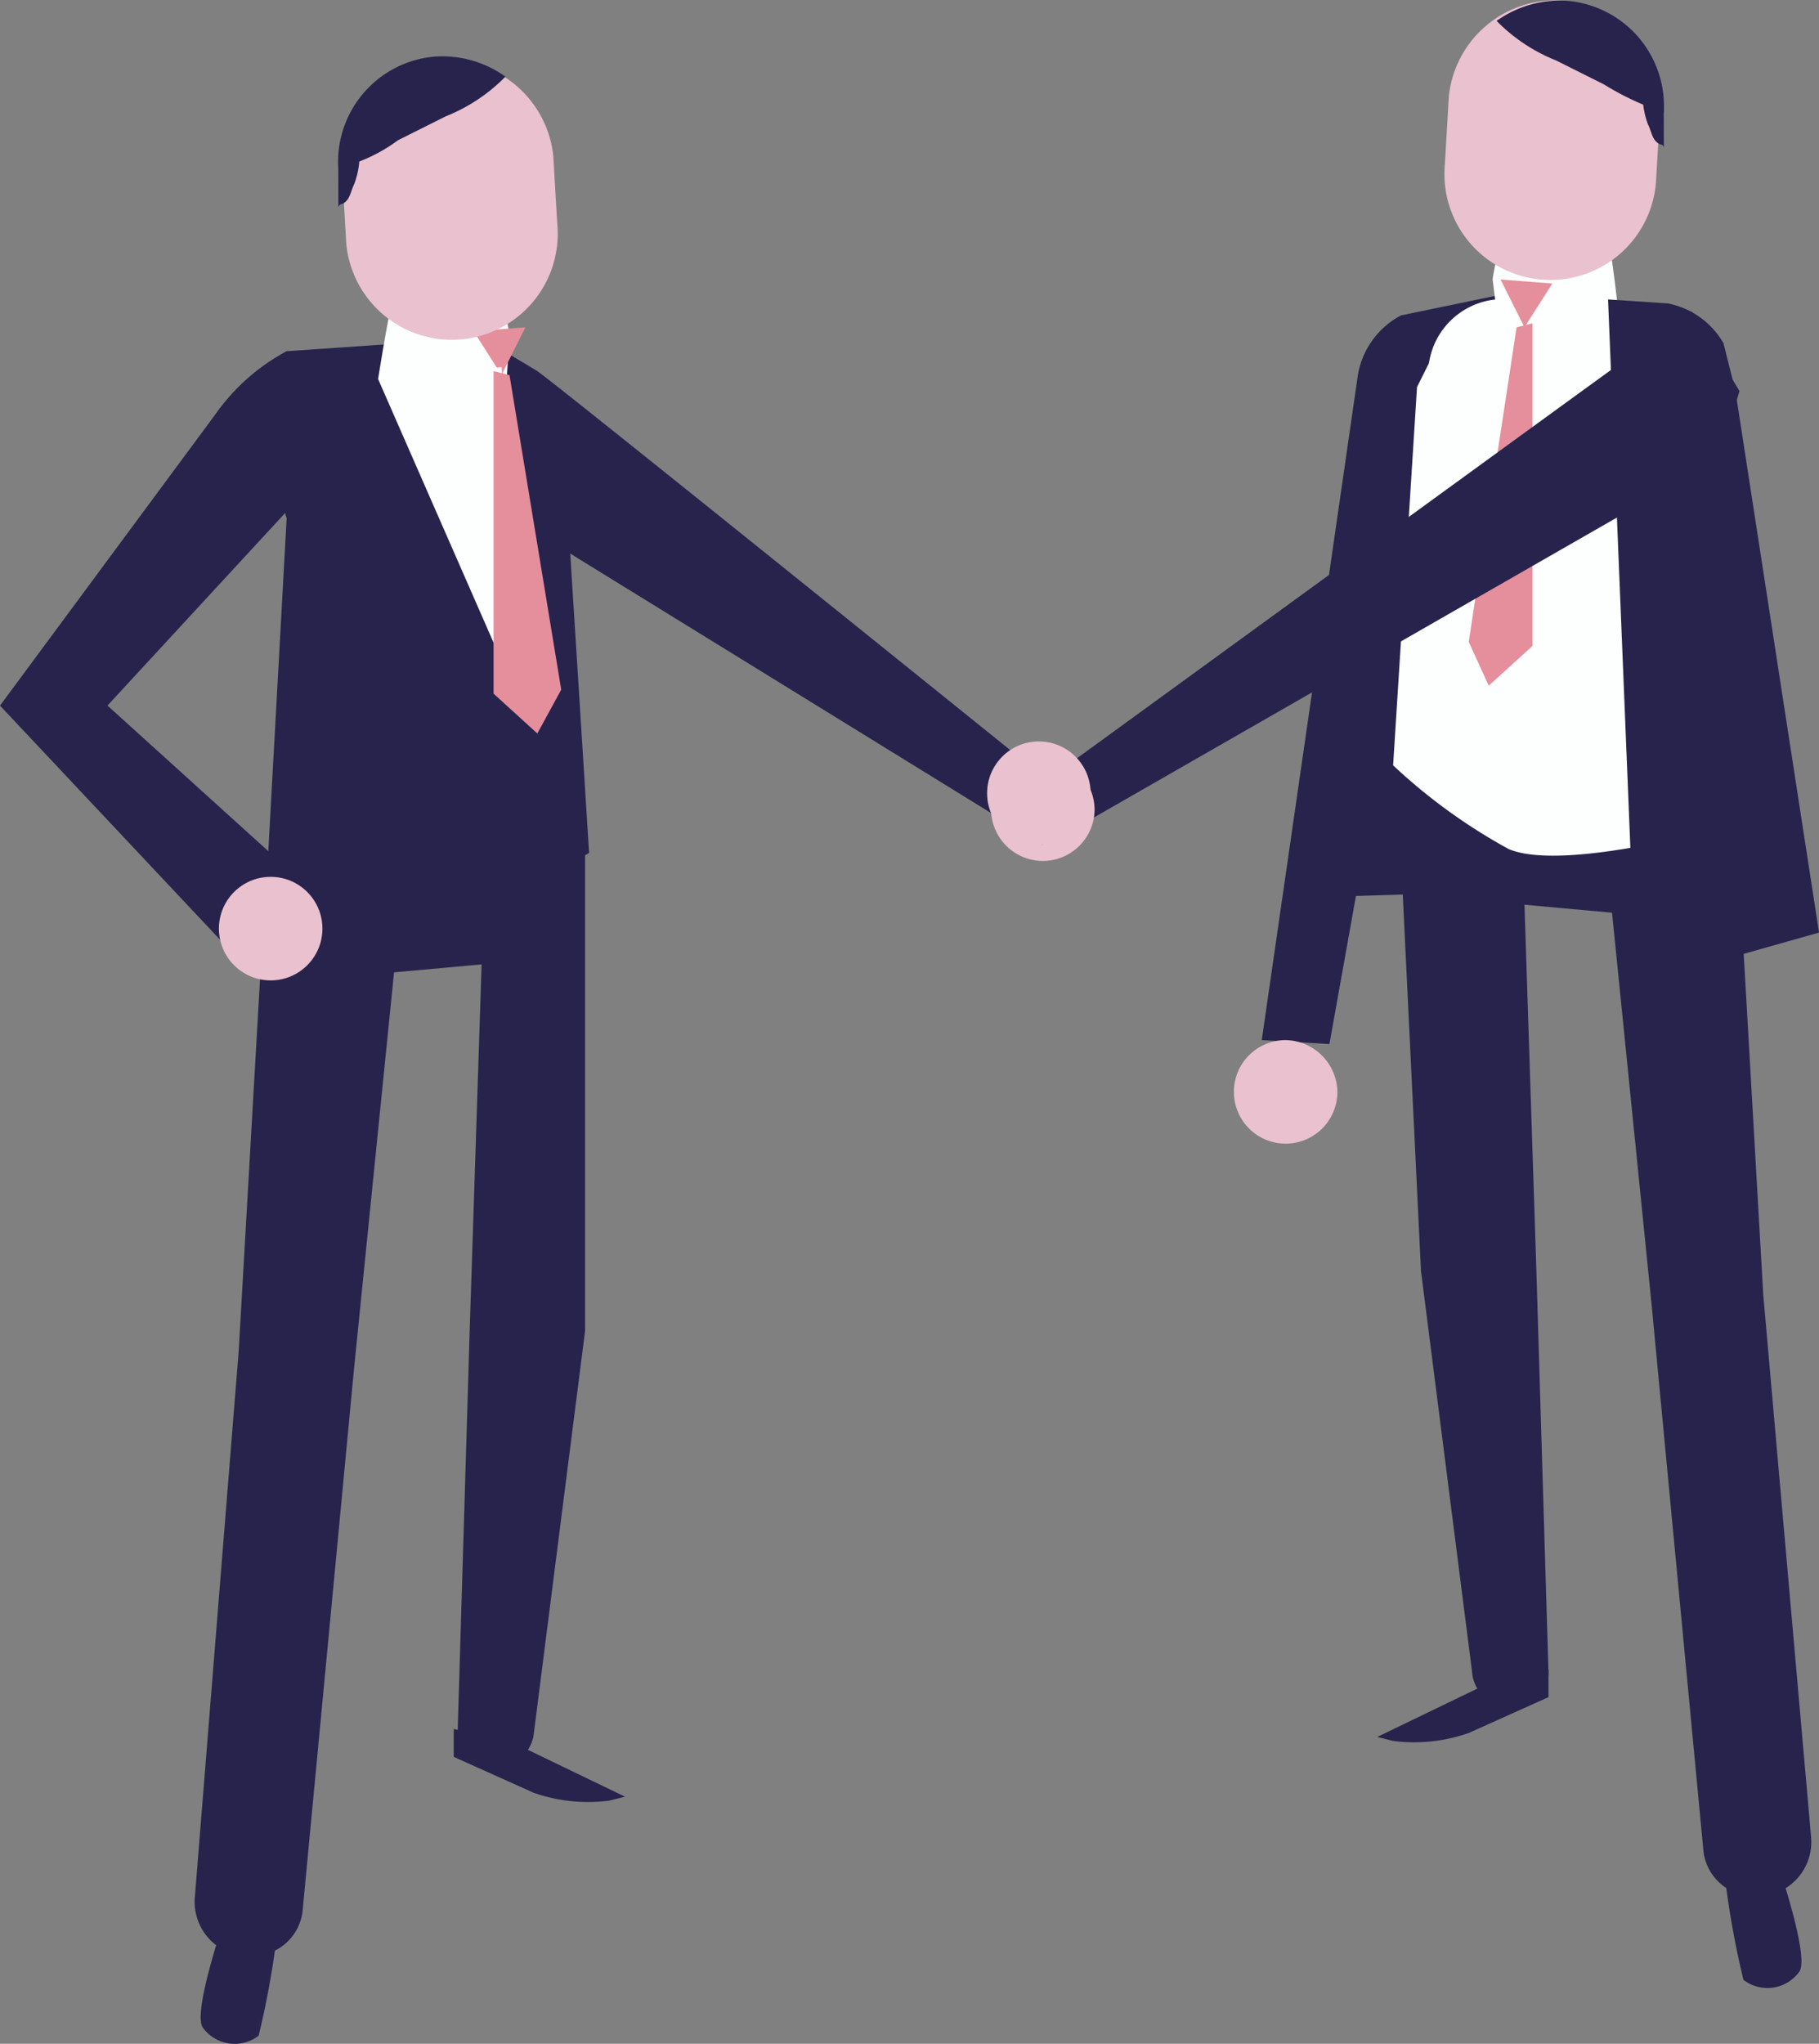 <svg xmlns="http://www.w3.org/2000/svg" viewBox="0 0 63.717 71.56">
  <rect x="0" y="0" width="63.717" height="71.56" fill="#808080" stroke="none"/>
  <defs>
    <style>
      .cls-1 {
        fill: #27234c;
      }

      .cls-2 {
        fill: #fdfefe;
      }

      .cls-3 {
        fill: #e48f9b;
      }

      .cls-4 {
        fill: #eac1ce;
      }
    </style>
  </defs>
  <g id="Group_587" data-name="Group 587" transform="translate(0 0)">
    <g id="Group_585" data-name="Group 585" transform="translate(34.717)">
      <path id="Path_1024" data-name="Path 1024" class="cls-1" d="M60.491,33.4,58.4,50.968l4.6-.139s2.928-3.625,2.928-4.322c0-.558,2.928-2.37,1.255-4.322C65.65,40.092,60.491,33.4,60.491,33.4Z" transform="translate(-46.549 -19.57)"/>
      <path id="Path_1025" data-name="Path 1025" class="cls-1" d="M65.623,30.8l-4.043.837a2.91,2.91,0,0,0-1.534,2.231L56.7,57.012l2.37.139,3.346-18.683Z" transform="translate(-47.219 -20.595)"/>
      <path id="Path_1026" data-name="Path 1026" class="cls-1" d="M61.076,36.4,60.1,45.6l.837,17.289,1.813,14.221a1.513,1.513,0,0,0,1.115,1.115h0A1.3,1.3,0,0,0,65.4,76.833L64.98,62.891l-.418-12.827,3.067.279,1.394,13.8,1.813,19.1a1.782,1.782,0,0,0,1.673,1.534h0A1.907,1.907,0,0,0,74.6,82.689L72.927,63.727l-.976-17.01L69.581,41.7,66.653,41Z" transform="translate(-45.879 -18.387)"/>
      <path id="Path_1027" data-name="Path 1027" class="cls-2" d="M61.255,33.236a2.632,2.632,0,0,1,3.486-2.091c.7.139,5.577.418,5.577.418l1.534,2.789-.7,2.37.7,12.688s-5.856,1.673-7.808.837A19.768,19.768,0,0,1,60,47.318l.837-13.245Z" transform="translate(-45.918 -20.521)"/>
      <path id="Path_1028" data-name="Path 1028" class="cls-1" d="M63.643,65.818,59.6,67.77l.558.139a5.763,5.763,0,0,0,2.649-.279L65.6,66.376V65.4Z" transform="translate(-46.076 -6.953)"/>
      <path id="Path_1029" data-name="Path 1029" class="cls-1" d="M68.3,70.5A30.832,30.832,0,0,0,69,74.54a1.378,1.378,0,0,0,1.952-.279c.418-.558-.976-4.462-.976-4.462Z" transform="translate(-42.646 -5.219)"/>
      <path id="Path_1030" data-name="Path 1030" class="cls-2" d="M62.5,30.912c0-.139.279-1.394.279-1.394a33.88,33.88,0,0,1,3.764,0c.139.279.558,4.322.558,4.322s-2.928-.139-3.067-.139a11.057,11.057,0,0,1-1.255-.558Z" transform="translate(-44.932 -21.125)"/>
      <path id="Path_1031" data-name="Path 1031" class="cls-3" d="M62.7,30.5l1.813.139-.976,1.534Z" transform="translate(-44.854 -20.713)"/>
      <path id="Path_1032" data-name="Path 1032" class="cls-3" d="M61.9,42.754l.7,1.534,1.534-1.394V31.6l-.558.139Z" transform="translate(-45.169 -20.279)"/>
      <path id="Path_1033" data-name="Path 1033" class="cls-4" d="M65.485,23.5a3.749,3.749,0,0,0-4.043,3.346l-.139,2.37a3.711,3.711,0,0,0,7.39.7l.139-2.37A3.714,3.714,0,0,0,65.485,23.5Z" transform="translate(-45.408 -23.475)"/>
      <path id="Path_1034" data-name="Path 1034" class="cls-1" d="M68.456,27.412a3.7,3.7,0,0,0-3.346-3.9,3.806,3.806,0,0,0-2.51.7A6.088,6.088,0,0,0,64.691,25.6l1.673.837A9.612,9.612,0,0,0,68.456,27.412Z" transform="translate(-44.893 -23.48)"/>
      <path id="Path_1035" data-name="Path 1035" class="cls-1" d="M67.013,26.952A4.453,4.453,0,0,0,66.6,25a2.355,2.355,0,0,0-.279.7,2.9,2.9,0,0,0,.139,1.534c.139.279.139.558.418.7a.137.137,0,0,1,.139.139Z" transform="translate(-43.451 -22.881)"/>
      <path id="Path_1036" data-name="Path 1036" class="cls-1" d="M73.847,31.3C72.871,32,51.4,47.613,51.4,47.613l.558,1.952L74.823,36.459l.7-2.37Z" transform="translate(-49.309 -20.397)"/>
      <path id="Path_1037" data-name="Path 1037" class="cls-1" d="M65.4,31l.976,23.981,6.414-1.813L69.862,34.207l-.418-1.673a2.883,2.883,0,0,0-1.952-1.394Z" transform="translate(-43.789 -20.516)"/>
      <path id="Path_1038" data-name="Path 1038" class="cls-4" d="M59.625,51.413A1.813,1.813,0,1,1,57.813,49.6,1.846,1.846,0,0,1,59.625,51.413Z" transform="translate(-47.495 -13.183)"/>
      <path id="Path_1039" data-name="Path 1039" class="cls-4" d="M53.525,44.313A1.813,1.813,0,1,1,51.713,42.5,1.846,1.846,0,0,1,53.525,44.313Z" transform="translate(-49.9 -15.982)"/>
    </g>
    <g id="Group_586" data-name="Group 586" transform="translate(0 1.952)">
      <path id="Path_1040" data-name="Path 1040" class="cls-1" d="M39.162,38.2,57.705,49.628l.558-1.952S40.974,33.734,40,33.037L38.6,32.2H35.4l-.7,2.789a13.4,13.4,0,0,0,.976,2.789A16.834,16.834,0,0,0,39.162,38.2Z" transform="translate(-21.176 -21.995)"/>
      <path id="Path_1041" data-name="Path 1041" class="cls-1" d="M39.082,32.1l-4.043.279a7.236,7.236,0,0,0-2.51,2.231L25,44.788l8.784,9.341.837-4.043-5.856-5.3,6.692-7.25Z" transform="translate(-25 -22.034)"/>
      <path id="Path_1042" data-name="Path 1042" class="cls-1" d="M41.894,45,43.567,46.4V63.129L41.755,77.351a1.513,1.513,0,0,1-1.115,1.115h0a1.3,1.3,0,0,1-1.534-1.394l.418-13.943L39.942,50.3l-3.067.279-1.394,13.8-1.813,19.1A1.782,1.782,0,0,1,32,85.019h0A1.907,1.907,0,0,1,29.9,82.928l1.534-19.1.976-17.01,2.37-5.019,2.928-.7Z" transform="translate(-23.072 -18.486)"/>
      <path id="Path_1043" data-name="Path 1043" class="cls-1" d="M41.739,35.457c-.279-1.673-1.255-3.486-2.928-2.928-.7.139-5.577.418-5.577.418L31.7,35.736l.7,2.37-.7,12.688s5.856,1.673,7.808.837c1.813-.837,3.486-1.813,3.486-1.813L42.3,38.8Z" transform="translate(-22.359 -21.905)"/>
      <path id="Path_1044" data-name="Path 1044" class="cls-1" d="M38.352,67.318,42.4,69.27l-.558.139a5.763,5.763,0,0,1-2.649-.279L36.4,67.876V66.9Z" transform="translate(-20.506 -8.314)"/>
      <path id="Path_1045" data-name="Path 1045" class="cls-1" d="M32.771,71.9a30.832,30.832,0,0,1-.7,4.043,1.378,1.378,0,0,1-1.952-.279C29.7,75.1,31.1,71.2,31.1,71.2Z" transform="translate(-23.011 -6.619)"/>
      <path id="Path_1046" data-name="Path 1046" class="cls-2" d="M39.1,32.312c0-.139-.279-1.394-.279-1.394a33.881,33.881,0,0,0-3.764,0c-.139.279-.558,2.928-.558,2.928S37.567,35.1,37.707,35.1a11.057,11.057,0,0,0,1.255-.558Z" transform="translate(-21.255 -22.525)"/>
      <path id="Path_1047" data-name="Path 1047" class="cls-3" d="M38.713,31.7l-1.813.139.976,1.534Z" transform="translate(-20.308 -22.192)"/>
      <path id="Path_1048" data-name="Path 1048" class="cls-4" d="M36.955,25A3.749,3.749,0,0,1,41,28.349l.139,2.37a3.711,3.711,0,0,1-7.39.7l-.139-2.37A3.566,3.566,0,0,1,36.955,25Z" transform="translate(-21.619 -24.836)"/>
      <path id="Path_1049" data-name="Path 1049" class="cls-1" d="M33.5,28.812a3.7,3.7,0,0,1,3.346-3.9,3.806,3.806,0,0,1,2.51.7A6.088,6.088,0,0,1,37.267,27l-1.673.837A5.755,5.755,0,0,1,33.5,28.812Z" transform="translate(-21.651 -24.88)"/>
      <path id="Path_1050" data-name="Path 1050" class="cls-1" d="M33.5,28.352a4.453,4.453,0,0,1,.418-1.952,1.982,1.982,0,0,1,.279.837,2.9,2.9,0,0,1-.139,1.534c-.139.279-.139.558-.418.7a.137.137,0,0,0-.139.139Z" transform="translate(-21.649 -24.281)"/>
      <circle id="Ellipse_58" data-name="Ellipse 58" class="cls-4" cx="1.813" cy="1.813" r="1.813" transform="translate(7.668 28.749)"/>
      <circle id="Ellipse_59" data-name="Ellipse 59" class="cls-4" cx="1.813" cy="1.813" r="1.813" transform="translate(34.577 24.008)"/>
      <path id="Path_1051" data-name="Path 1051" class="cls-2" d="M34.5,33.118,38.962,43.3,39.24,38l-.418-5.3Z" transform="translate(-21.255 -21.797)"/>
      <path id="Path_1052" data-name="Path 1052" class="cls-3" d="M39.77,43.954l-.837,1.534L37.4,44.093V32.8l.558.139Z" transform="translate(-20.111 -21.758)"/>
    </g>
  </g>
</svg>
